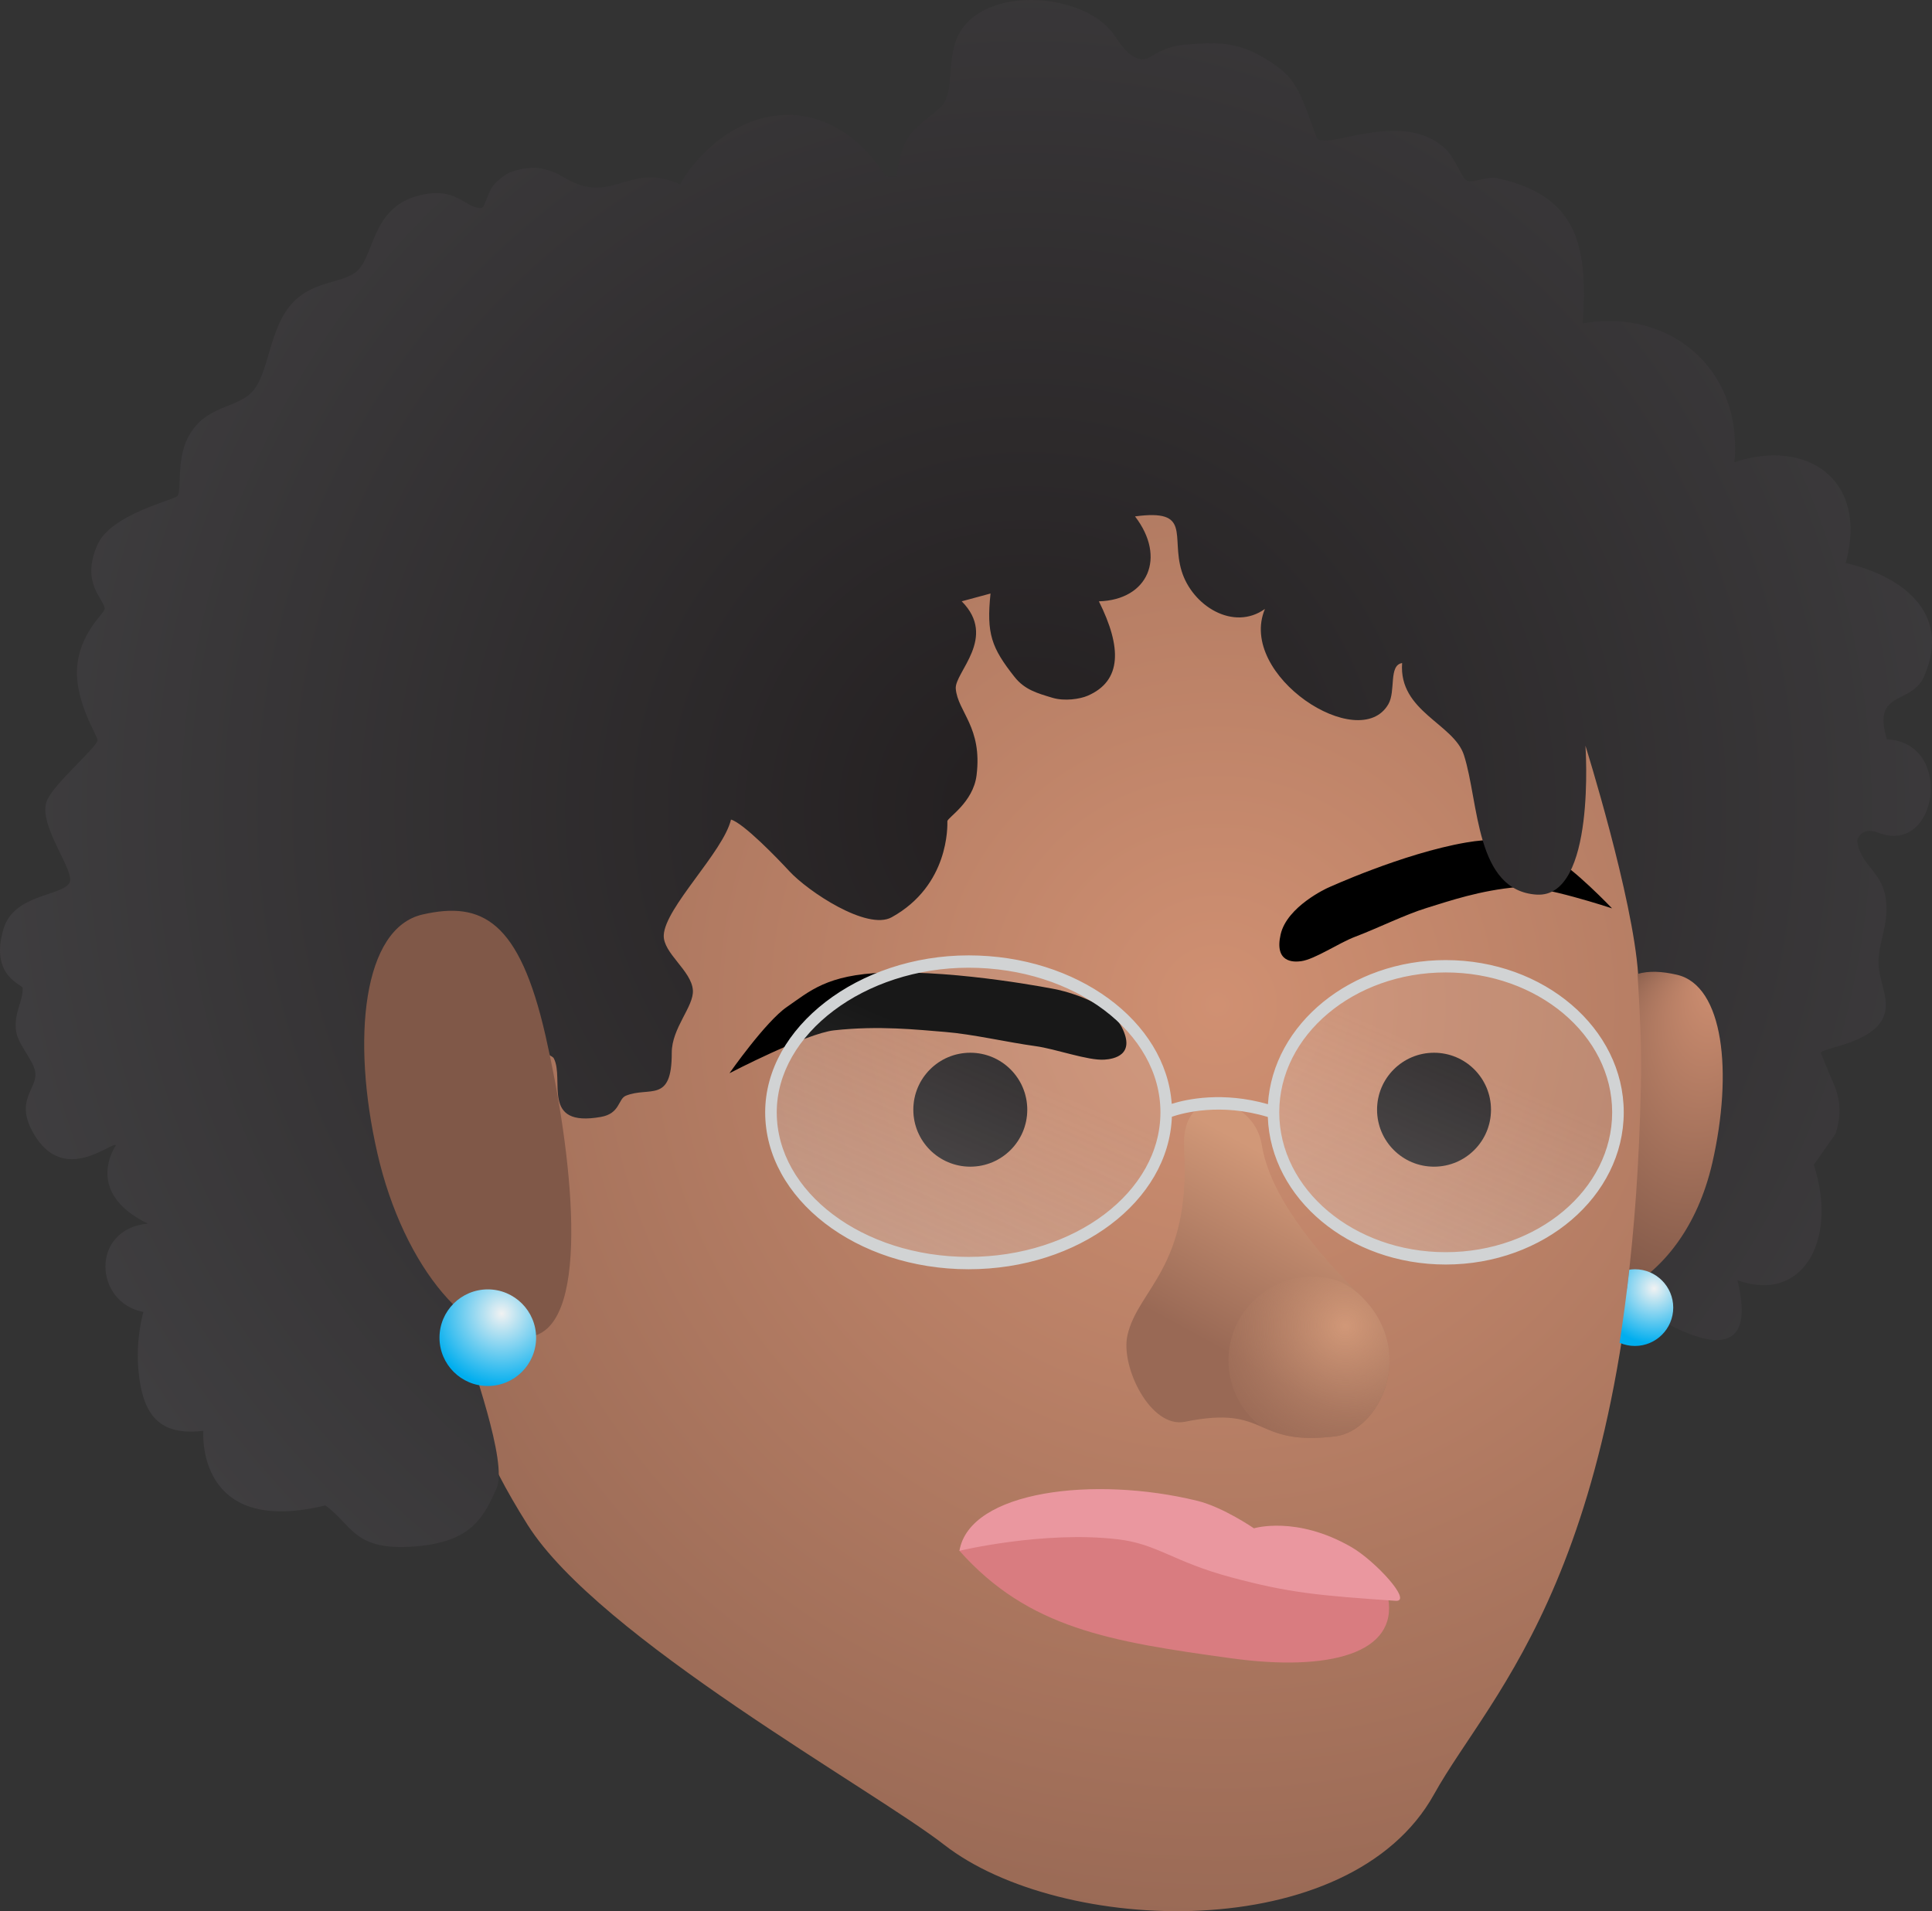 <?xml version="1.0" encoding="UTF-8"?>
<svg id="Layer_2" data-name="Layer 2" xmlns="http://www.w3.org/2000/svg" xmlns:xlink="http://www.w3.org/1999/xlink" viewBox="0 0 469.478 464.45">
  <rect x="0" y="0" width="469.478" height="464.45" fill="#333333" stroke="none"/>
  <defs>
    <style>
      .cls-1 {
        fill: url(#linear-gradient-2);
      }

      .cls-2 {
        fill: #231f20;
      }

      .cls-3 {
        fill: #d97c80;
      }

      .cls-4 {
        fill: url(#radial-gradient-5);
      }

      .cls-5 {
        fill: #ea979f;
      }

      .cls-6 {
        fill: url(#radial-gradient-3);
      }

      .cls-7 {
        fill: url(#linear-gradient-3);
      }

      .cls-8 {
        fill: url(#radial-gradient-2);
      }

      .cls-9 {
        fill: #d1d3d4;
      }

      .cls-10 {
        fill: url(#radial-gradient-4);
      }

      .cls-11 {
        fill: url(#radial-gradient-6);
      }

      .cls-12 {
        fill: url(#radial-gradient);
        fill-rule: evenodd;
      }

      .cls-13 {
        fill: url(#radial-gradient-7);
      }

      .cls-14 {
        fill: url(#linear-gradient);
      }
    </style>
    <radialGradient id="radial-gradient" cx="295.773" cy="244.115" fx="295.773" fy="244.115" r="328.098" gradientUnits="userSpaceOnUse">
      <stop offset="0" stop-color="#d09072"/>
      <stop offset="1" stop-color="#805848"/>
    </radialGradient>
    <linearGradient id="linear-gradient" x1="283.585" y1="283.147" x2="260.592" y2="325.475" gradientTransform="translate(6.39 -26.064) rotate(.234) scale(1.103) skewX(.469)" gradientUnits="userSpaceOnUse">
      <stop offset="0" stop-color="#d19878"/>
      <stop offset=".886" stop-color="#996955"/>
    </linearGradient>
    <radialGradient id="radial-gradient-2" cx="249.411" cy="196.975" fx="249.411" fy="196.975" r="273.913" gradientUnits="userSpaceOnUse">
      <stop offset="0" stop-color="#231f20"/>
      <stop offset="1" stop-color="#414042"/>
    </radialGradient>
    <radialGradient id="radial-gradient-3" cx="-908.038" cy="1159.155" fx="-894.708" fy="1124.001" r="37.596" gradientTransform="translate(78.932 -1977.509) rotate(-29.7) scale(.915 1.703) skewX(-13.383)" xlink:href="#radial-gradient"/>
    <radialGradient id="radial-gradient-4" cx="407.007" cy="274.659" fx="417.304" fy="247.504" r="29.042" gradientTransform="translate(0 -120.968) scale(1 1.44)" xlink:href="#radial-gradient"/>
    <linearGradient id="linear-gradient-2" x1="208.626" y1="330.974" x2="240.713" y2="258.192" gradientUnits="userSpaceOnUse">
      <stop offset="0" stop-color="#fcfcfc" stop-opacity=".3"/>
      <stop offset="1" stop-color="#f1f2f2" stop-opacity=".1"/>
    </linearGradient>
    <linearGradient id="linear-gradient-3" x1="326.486" y1="327.328" x2="356.644" y2="258.921" xlink:href="#linear-gradient-2"/>
    <radialGradient id="radial-gradient-5" cx="121.894" cy="319.212" fx="121.894" fy="319.212" r="17.796" gradientUnits="userSpaceOnUse">
      <stop offset="0" stop-color="#f1f2f2"/>
      <stop offset="1" stop-color="#00aeef"/>
    </radialGradient>
    <radialGradient id="radial-gradient-6" cx="401.944" cy="313.111" fx="401.944" fy="313.111" r="13.449" xlink:href="#radial-gradient-5"/>
    <radialGradient id="radial-gradient-7" cx="326.889" cy="322.192" fx="326.889" fy="322.192" r="36.514" gradientUnits="userSpaceOnUse">
      <stop offset="0" stop-color="#d19878"/>
      <stop offset="1" stop-color="#996955" stop-opacity=".5"/>
    </radialGradient>
  </defs>
  <g id="Bitmojis">
    <g id="Eco_Side_Neutral">
      <path class="cls-12" d="M399.249,263.647c-2.632,117.808-36.696,147.053-50.78,172.406-20.518,36.936-90.728,34.304-119.032,12.261-17.266-13.447-83.911-50.29-101.217-77.739-21.464-34.043-19.5-52.525-19.5-106.928,0-109.715,50.619-168.306,139.269-168.306s153.711,58.617,151.26,168.306Z"/>
      <circle class="cls-2" cx="235.783" cy="269.679" r="13.844"/>
      <circle class="cls-2" cx="348.47" cy="269.679" r="13.844"/>
      <path d="M177.259,260.815s8.778-12.557,13.961-16.111c5.499-3.771,9.662-7.855,23.615-8.327,18.552-.627,41.791,4.056,41.791,4.056,0,0,12.556,2.463,15.984,9.235s-2.002,7.696-4.225,7.845c-4.047.271-11.792-2.605-16.775-3.284-6.664-.908-15.328-2.916-21.895-3.442-6.883-.552-16.096-1.59-27.016-.398-6.833.745-25.44,10.427-25.44,10.427Z"/>
      <path d="M391.734,220.75s-9.579-10.056-14.509-12.432c-5.232-2.521-9.424-5.563-20.992-3.566-15.381,2.656-33.622,11.03-33.622,11.03,0,0-9.868,4.462-11.418,11.309-1.55,6.847,3.092,6.752,4.948,6.502,3.38-.455,9.213-4.46,13.185-5.955,5.312-2,12.064-5.363,17.368-6.994,5.559-1.71,12.944-4.273,22.153-5.078,5.762-.504,22.887,5.185,22.887,5.185Z"/>
      <path class="cls-14" d="M330.73,314.965c13.871,13.558,4.42,32.812-6.297,34.1-20.291,2.44-15.844-7.75-36.497-3.551-8.336,1.695-15.671-13.358-13.974-20.972,2.527-11.344,15.477-16.409,13.778-45.456-.965-16.49,17.002-12.815,18.886-.83,1.872,11.912,12.691,25.553,24.105,36.709Z"/>
      <path class="cls-8" d="M373.423,217.41c-14.967-.944-13.988-22.369-17.675-33.883-2.462-7.689-15.893-10.59-15.032-22.396-3.333.544-1.484,6.784-3.343,10.002-7.07,12.242-36.773-7-29.993-23.147-7.681,5.486-17.709-.793-20.262-9.274-2.571-8.541,2.477-15.075-11.307-13.218,7.681,9.971,3.167,20.299-8.78,20.638,5.557,11.12,5.662,19.339-2.757,22.958-1.826.785-5.582,1.37-8.51.489-3.71-1.115-6.772-1.957-9.242-5.087-5.602-7.098-6.846-10.517-5.823-20.259l-7.001,1.895c8.767,8.815-1.768,17.295-1.445,21.23.462,5.626,6.51,9.322,5.053,21.047-.827,6.659-7.097,10.299-7.092,11.169.006,1.114.473,15.576-13.535,23.335-5.962,3.302-20.327-6.267-24.891-11.217-2.83-3.07-11.116-11.654-14.153-12.522-1.901,7.894-16.026,21.36-16.34,28.091-.203,4.37,6.767,8.622,7.077,13.387.258,3.966-5.149,9.161-5.133,15.208.032,12.396-5.388,8.091-11.15,10.421-1.917.775-1.365,4.322-6.062,5.154-14.748,2.615-8.751-9.076-11.457-14.244-.435-.831-3.48-1.391-4.679-3.332-2.901-4.697-6.237-3.403-7.928-10.008-3.836-14.986-5.87-25.788-3.652-15.549.972,4.488.294,38.741-.261,41.739-.368,1.987,1.856.865,0,6-9.446,26.136-22.025,13.727,1.426,3.978l-15.513,15.196c6.522,22.435,5.502,17.301,8.609,28.957,1.793,6.728,10.939,31.279,8.087,37.565-3.157,6.958-6,13.007-19.845,14.087-14.933,1.165-15.112-5.217-21.763-9.978-31.713,7.739-29.633-18.128-29.633-18.128-10.645,1.257-14.834-3.674-15.804-15.015-.65-7.599,1.235-13.879,1.235-13.879-12-2.217-12.959-20.158,1.073-21.462-15.862-7.696-7.734-19.059-7.734-19.059-1.119-.911-12.642,9.799-19.963-2.723-4.74-8.107.694-10.757.373-14.777-.236-2.955-4.168-6.761-4.675-10.174-.655-4.416,1.782-7.496,1.578-10.544-.055-.824-8.11-2.931-4.625-14.408,2.548-8.391,14.008-7.86,15.996-11.09,1.676-2.724-8.041-14.369-5.404-20.164,1.964-4.317,12.207-12.911,12.246-14.572.022-.904-5.267-8.942-5.005-16.932.291-8.867,6.723-13.908,6.736-14.953.027-2.284-5.963-6.077-1.774-15.553,3.363-7.607,18.917-10.91,19.521-11.943.939-1.607-.245-8.306,2.217-13.578,4.149-8.885,12.556-7.265,16.394-12.289,3.652-4.781,3.733-15.061,9.298-21.013,4.846-5.183,11.489-4.732,15.132-7.271,4.935-3.439,3.597-15.907,15.755-18.853,9.086-2.201,10.904,3.12,14.904,3.104,1.042-.004,1.554-4.128,3.379-5.936,1.576-1.561,3.172-3.391,8.785-3.848,2.894-.235,6.344,1.312,7.627,2.109,12.244,7.602,15.807-3.865,28.578,1.899,0,0,1.636-2.819,2.651-4.042,14.127-17.655,35.173-17.23,47.379,2.175l2.584-.003c1.402-11.051,4.663-11.435,10.58-16.774,3.512-3.169,1.595-10.007,3.843-16.239,4.942-13.696,30.698-12.179,38.263-1.658,1.604,2.231,3.355,5.337,6.465,6.134,2.513.644,4.119-2.949,10.96-3.527,9.577-.809,14.211-.506,22.412,5.339,4.942,3.522,6.162,7.957,9.513,17.128,1.422,3.891,20.696-7.35,31.442,2.946,2.109,2.021,3.826,6.851,5.091,7.609,1.291.773,4.835-1.13,7.448-.561,19.021,4.145,22.11,15.836,20.709,35.265,20.531-3.674,38.965,10.491,36.867,33.758,17.137-5.824,32.699,3.818,27.045,24.478,12.667,2.887,26.059,11.497,19.024,27.602-3.042,6.965-12.738,3.23-9.017,15.244,16.445.799,12.379,28.26-1.964,22.734-4.466-1.721-5.248,1.862-5.248,1.862.654,6.031,6.067,7.412,6.946,14.221.787,6.095-1.601,9.955-1.776,14.941-.155,4.402,2.515,8.677,1.576,12.614-1.816,7.612-15.609,8.519-15.583,9.871l2.699,6.529c2.064,4.345,2.429,8.259.866,13.116l-5.268,7.508c5.996,18.715-3.001,33.759-18.575,28.052,7.338,29.577-26.111,4.898-26.111,4.898,0,0,5.827-22.038,1.996-79.166-1.257-18.745-12.815-55.634-12.815-55.634,0,0,2.64,37.108-11.838,36.195Z"/>
      <path class="cls-6" d="M132.558,251.664c6.363,27.876,11.351,69.755-3.126,73.059-14.477,3.304-31.371-16.615-37.734-44.491-6.363-27.876-3.493-54.687,10.984-57.992,14.477-3.304,23.513,1.548,29.876,29.424Z"/>
      <path class="cls-10" d="M407.462,236.876c-3.578-.817-6.734-1-9.535-.188.537,8.916,1.031,17.597.822,26.96-.449,20.106-1.597,34.594-3.363,49.508,8.498-4.705,17.078-14.652,20.724-30.622,5.009-21.948,2.75-43.056-8.648-45.658Z"/>
      <g>
        <ellipse class="cls-1" cx="235.37" cy="270.311" rx="47.935" ry="36.638"/>
        <ellipse class="cls-7" cx="351.623" cy="270.312" rx="42.163" ry="35.138"/>
        <path class="cls-9" d="M351.308,233.319c-23.082,0-41.998,15.537-43.2,35.022-10.976-3.137-19.709-1.235-23.38-.088-1.391-20.076-22.997-36.079-49.357-36.079-26.795,0-49.432,17.465-49.432,38.138,0,21.029,22.175,38.138,49.432,38.138,26.788,0,48.652-16.529,49.396-37.061,2.726-.933,11.842-3.425,23.313.058.705,19.873,19.819,35.856,43.229,35.856,23.855,0,43.263-16.594,43.263-36.991s-19.407-36.992-43.263-36.992ZM235.37,305.449c-25.705,0-46.619-15.763-46.619-35.138,0-19.047,21.349-35.138,46.619-35.138,25.705,0,46.618,15.763,46.618,35.138s-20.912,35.138-46.618,35.138ZM351.308,304.303c-22.304,0-40.449-15.248-40.449-33.991s18.145-33.992,40.449-33.992,40.449,15.249,40.449,33.992-18.145,33.991-40.449,33.991Z"/>
      </g>
      <circle class="cls-4" cx="118.536" cy="325.082" r="11.739"/>
      <path class="cls-11" d="M397.277,308.449c-.463,0-.914.045-1.359.11-.687,6.25-1.479,12.156-2.36,17.759,1.14.497,2.396.776,3.719.776,5.148,0,9.322-4.174,9.322-9.323s-4.174-9.323-9.322-9.323Z"/>
      <path class="cls-13" d="M330.73,314.965c-.008-.008-.016-.016-.024-.023-2.161-2.113-4.828-3.695-7.789-4.297-1.946-.396-3.993-.513-6.101-.304-9.753.967-17.547,8.989-18.244,18.765-.51,7.156,2.697,13.575,7.87,17.577,3.965,1.704,7.948,3.59,17.991,2.383,10.717-1.289,20.167-20.542,6.296-34.1Z"/>
      <g>
        <path class="cls-3" d="M233.145,376.87c16.799,18.881,36.613,22.06,65.945,26.111,23.866,3.296,40.73-1.117,38.206-14.78-9.095-.834-40.186-12.075-49.498-14.07-18.611-3.986-27.665-4.421-51.832-1.386l-1.928,1.359"/>
        <path class="cls-5" d="M339.14,389.028c4.254.294-4.966-9.726-10.761-13.065-13.369-7.705-23.674-4.555-23.674-4.555,0,0-7.455-5.141-13.761-6.685-25.043-6.13-55.321-2.462-57.799,12.147,0,0,20.38-4.899,38.4-2.806,9.698,1.126,13.416,5.431,27.601,9.246,14.185,3.815,21.363,4.429,39.994,5.718Z"/>
      </g>
    </g>
  </g>
</svg>